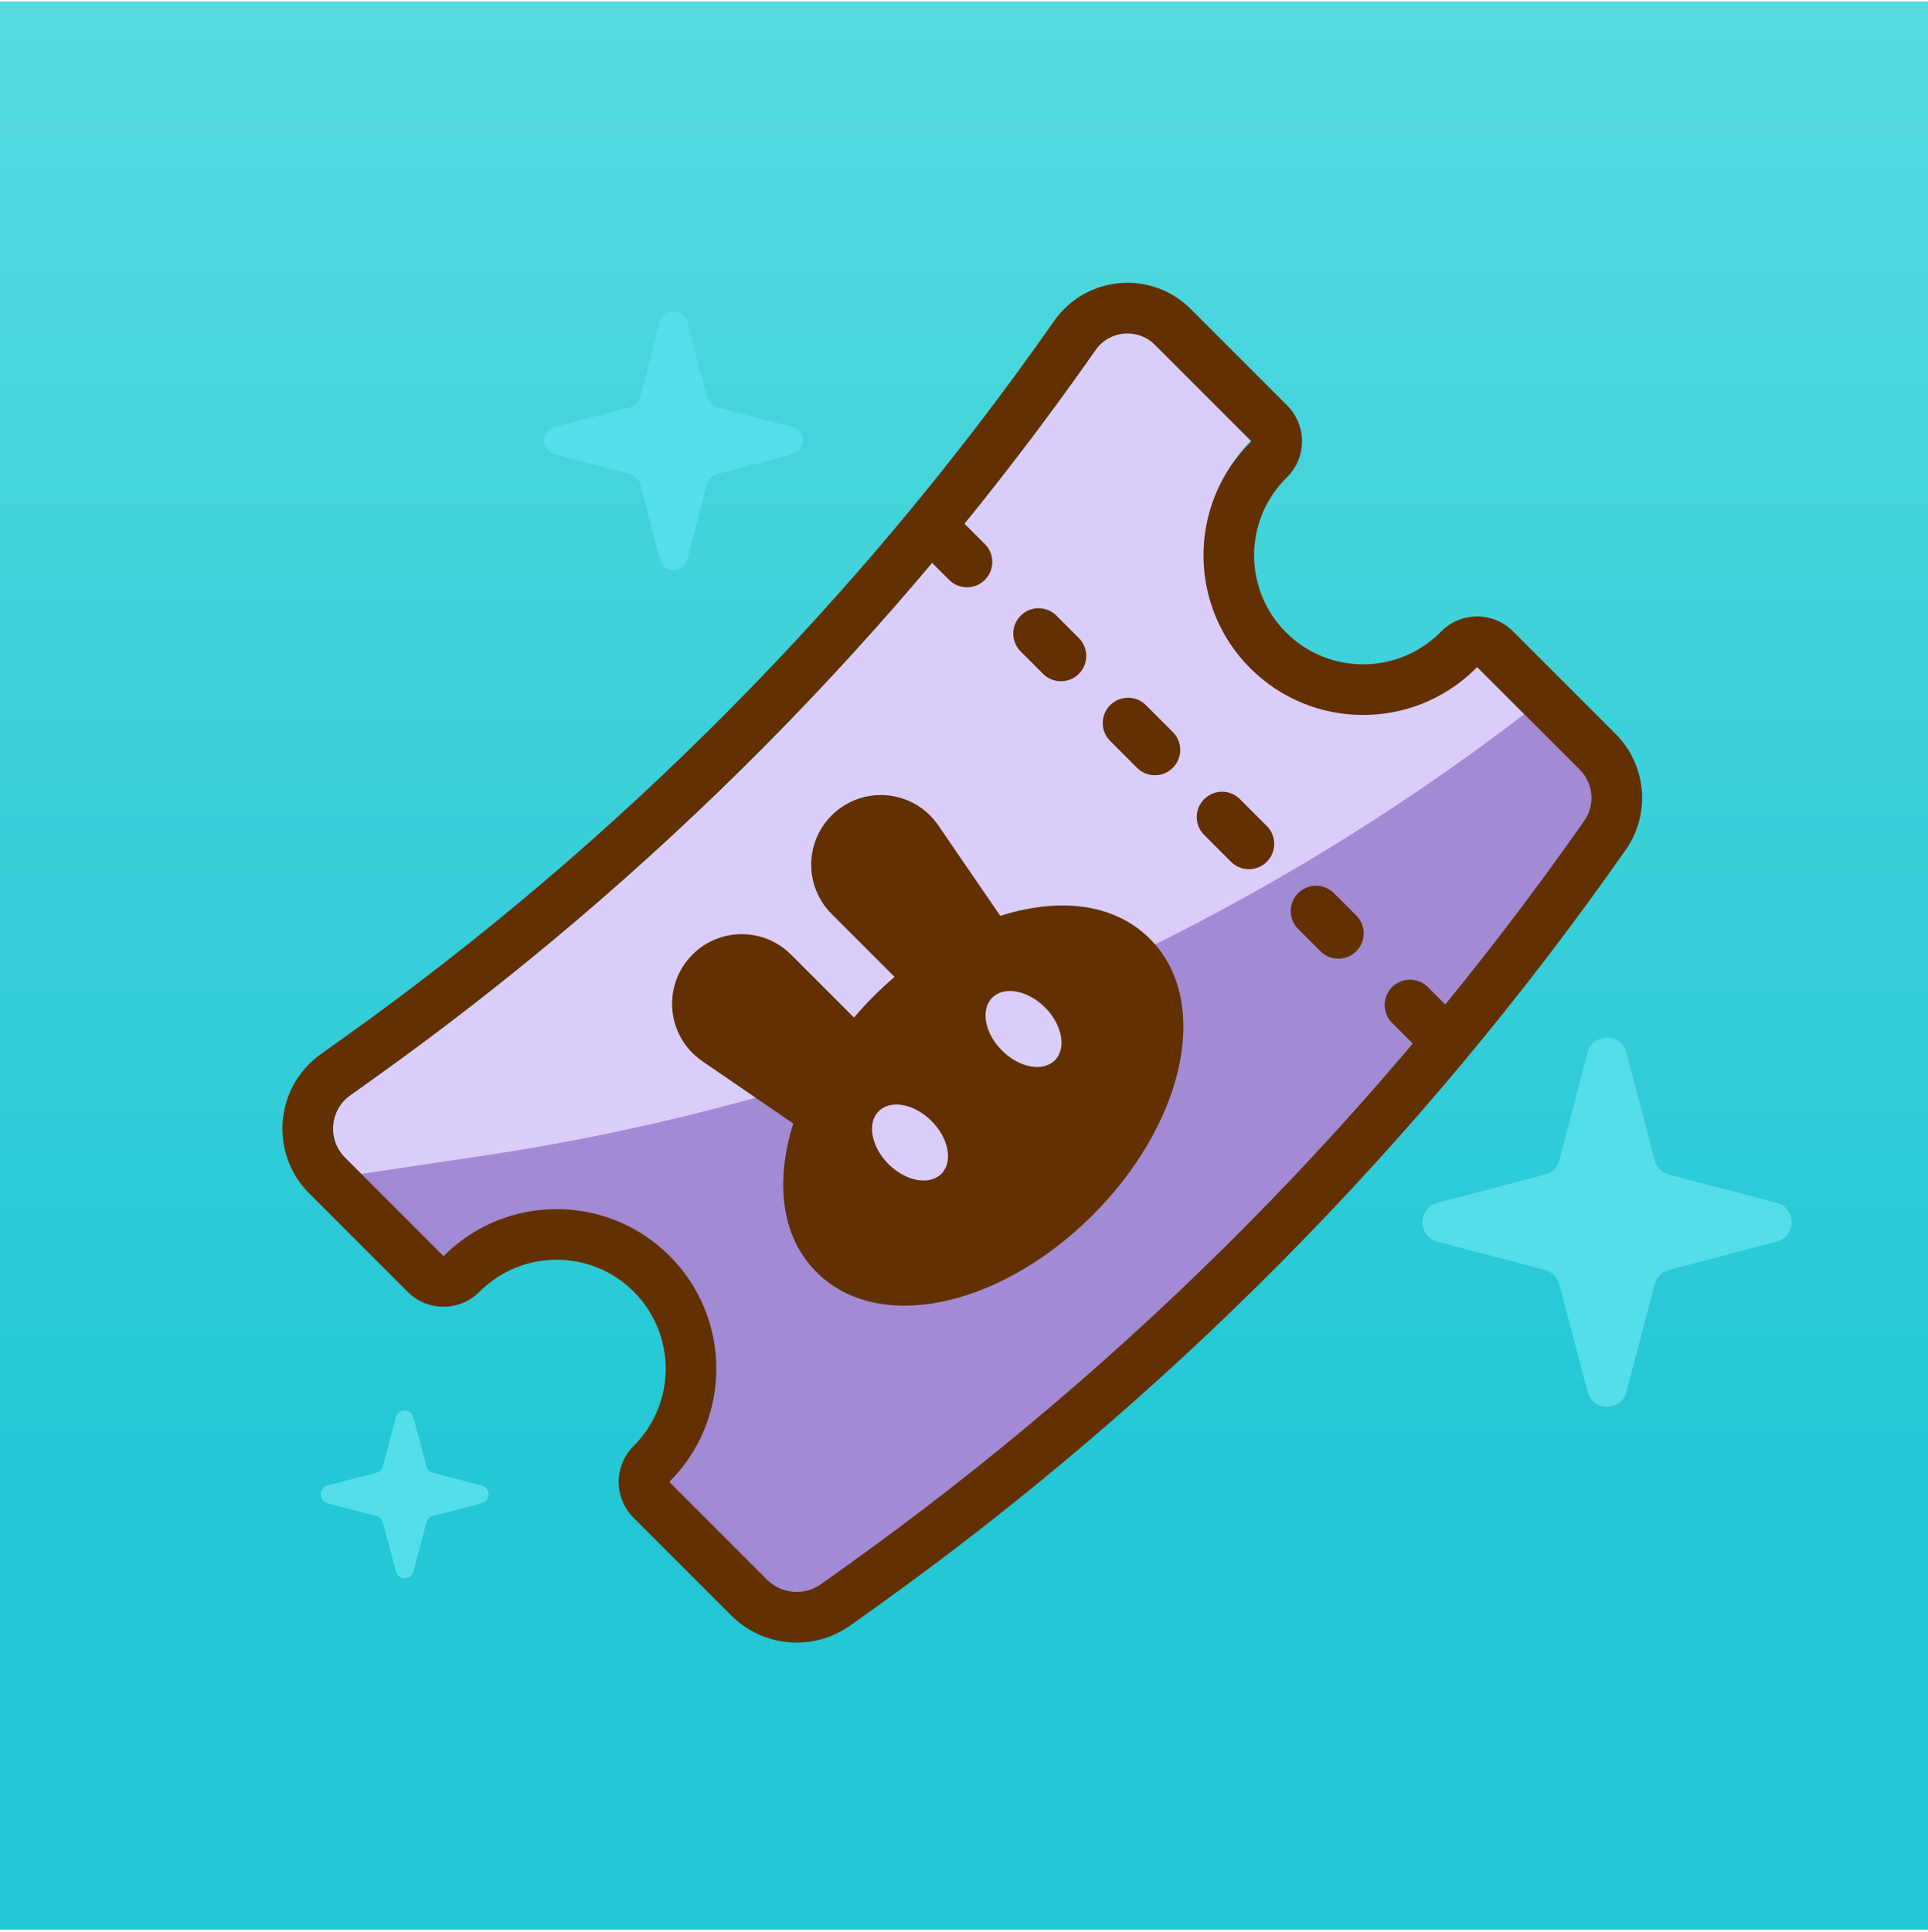 <svg width="512" height="513" viewBox="0 0 512 513" fill="none" xmlns="http://www.w3.org/2000/svg">
<rect width="512" height="512" transform="translate(0 0.38)" fill="url(#paint0_linear)"/>
<path d="M419.538 204.405C423.164 208.03 423.663 213.735 420.723 217.935C366.935 294.786 300.423 361.89 224.051 416.356L218.02 420.657C213.597 423.811 207.543 423.308 203.702 419.467L176.551 392.316C192.579 375.72 192.403 349.273 176.023 332.894C159.644 316.514 133.196 316.338 116.6 332.365L91.627 307.392C86.878 302.643 87.533 294.765 93.001 290.865L99.036 286.561C173.561 233.412 238.466 167.93 290.954 92.937C294.63 87.684 302.158 87.025 306.692 91.559L332.11 116.976C316.142 133.576 316.338 159.978 332.698 176.337C349.057 192.696 375.459 192.892 392.058 176.925L419.538 204.405Z" fill="#DBCDF9"/>
<path d="M431.572 211.914L334.507 334.823L208.962 429.856L184.818 405.538L176.107 394.977L184.818 382.374L187.87 369.77L186.19 356.325L181.148 343.721L172.746 333.638L162.663 326.916L151.739 323.555H138.295L124.011 328.597L115.608 336.159L95.442 311.792L128.246 306.899C229.996 291.724 326.135 250.641 407.428 187.595L431.572 211.914Z" fill="#A28BD4"/>
<path fill-rule="evenodd" clip-rule="evenodd" d="M164.3 393.495C164.304 389.925 165.728 386.502 168.258 383.983L168.303 383.938C179.61 372.631 179.61 354.298 168.303 342.991C156.995 331.684 138.663 331.684 127.355 342.991L127.311 343.036C124.791 345.566 121.369 346.99 117.798 346.993C114.228 346.997 110.802 345.58 108.278 343.056L82.12 316.898C71.494 306.272 72.959 288.646 85.195 279.92L91.229 275.616L99.036 286.561L93.001 290.865C87.533 294.765 86.878 302.643 91.627 307.392L117.784 333.549L117.849 333.484C117.869 333.464 117.89 333.443 117.911 333.423C134.473 316.927 161.272 316.948 177.809 333.484C194.345 350.02 194.367 376.816 177.875 393.379C177.853 393.401 177.831 393.423 177.809 393.445L177.744 393.509L203.702 419.467C207.543 423.308 213.597 423.812 218.02 420.657L224.051 416.356C300.423 361.89 366.935 294.786 420.724 217.936C423.663 213.735 423.164 208.03 419.538 204.405L392.272 177.139C392.173 177.24 392.073 177.34 391.973 177.44C391.873 177.541 391.772 177.641 391.671 177.74C375.091 193.997 348.47 193.898 332.013 177.44C315.555 160.983 315.456 134.362 331.715 117.782C331.813 117.681 331.913 117.58 332.013 117.48C332.113 117.38 332.214 117.28 332.315 117.181L306.692 91.559C302.158 87.025 294.63 87.684 290.954 92.937C238.466 167.93 173.561 233.412 99.036 286.561L91.229 275.616C164.509 223.354 228.329 158.967 279.939 85.228C288.41 73.126 305.754 71.607 316.199 82.052L341.821 107.675C344.359 110.212 345.776 113.659 345.759 117.247C345.741 120.836 344.29 124.268 341.728 126.78C341.658 126.849 341.589 126.917 341.519 126.987C330.212 138.294 330.212 156.627 341.519 167.934C352.827 179.241 371.159 179.241 382.467 167.934C382.535 167.865 382.604 167.796 382.673 167.726C385.185 165.164 388.618 163.712 392.206 163.695C395.795 163.677 399.241 165.095 401.779 167.632L429.045 194.899C437.283 203.137 438.418 216.1 431.738 225.645C377.072 303.748 309.475 371.947 231.858 427.302L225.826 431.603C216.056 438.571 202.681 437.459 194.196 428.974L168.238 403.016C165.713 400.491 164.296 397.066 164.3 393.495Z" fill="#633001"/>
<path fill-rule="evenodd" clip-rule="evenodd" d="M255.604 138.531L261.545 144.472C264.171 147.097 264.171 151.353 261.545 153.979C258.92 156.604 254.664 156.604 252.039 153.979L246.097 148.037C243.472 145.412 243.472 141.156 246.097 138.531C248.722 135.905 252.979 135.905 255.604 138.531Z" fill="#633001"/>
<path fill-rule="evenodd" clip-rule="evenodd" d="M280.559 163.485L286.501 169.427C289.126 172.052 289.126 176.308 286.501 178.933C283.875 181.558 279.619 181.558 276.994 178.933L271.052 172.992C268.427 170.366 268.427 166.11 271.052 163.485C273.678 160.86 277.934 160.86 280.559 163.485Z" fill="#633001"/>
<path fill-rule="evenodd" clip-rule="evenodd" d="M311.455 203.888C308.83 206.513 304.573 206.513 301.948 203.888L294.818 196.758C292.193 194.133 292.193 189.876 294.818 187.251C297.444 184.626 301.7 184.626 304.325 187.251L311.455 194.381C314.08 197.006 314.08 201.263 311.455 203.888Z" fill="#633001"/>
<path fill-rule="evenodd" clip-rule="evenodd" d="M336.409 228.842C333.784 231.467 329.528 231.467 326.903 228.842L319.773 221.712C317.148 219.087 317.148 214.831 319.773 212.206C322.398 209.581 326.654 209.581 329.279 212.206L336.409 219.336C339.034 221.961 339.034 226.217 336.409 228.842Z" fill="#633001"/>
<path fill-rule="evenodd" clip-rule="evenodd" d="M354.234 237.16L360.175 243.102C362.8 245.727 362.8 249.983 360.175 252.608C357.55 255.233 353.294 255.233 350.669 252.608L344.727 246.667C342.102 244.042 342.102 239.785 344.727 237.16C347.352 234.535 351.609 234.535 354.234 237.16Z" fill="#633001"/>
<path fill-rule="evenodd" clip-rule="evenodd" d="M379.188 262.115L385.13 268.056C387.755 270.682 387.755 274.938 385.13 277.563C382.504 280.188 378.248 280.188 375.623 277.563L369.682 271.621C367.056 268.996 367.056 264.74 369.682 262.115C372.307 259.49 376.563 259.49 379.188 262.115Z" fill="#633001"/>
<path fill-rule="evenodd" clip-rule="evenodd" d="M220.84 242.689C213.619 235.468 213.619 223.76 220.84 216.539C229.022 208.356 242.626 209.616 249.167 219.161L265.639 243.198C280.015 238.586 295.272 239.198 305.382 249.308C314.47 258.396 315.85 271.789 312.769 284.553C309.653 297.46 301.775 311.056 290.19 322.641C278.606 334.225 265.009 342.104 252.102 345.219C239.338 348.3 225.946 346.921 216.857 337.833C206.806 327.781 206.144 312.639 210.665 298.345L186.526 281.803C176.98 275.261 175.721 261.658 183.904 253.475C191.125 246.254 202.832 246.254 210.053 253.475L226.78 270.201C228.436 268.26 230.193 266.356 232.049 264.5C233.842 262.707 235.679 261.007 237.552 259.401L220.84 242.689Z" fill="#633001"/>
<ellipse cx="241.662" cy="303.389" rx="8.085" ry="11.76" transform="rotate(-45 241.662 303.389)" fill="#DBCDF9"/>
<ellipse cx="271.806" cy="273.245" rx="8.085" ry="11.76" transform="rotate(-45 271.806 273.245)" fill="#DBCDF9"/>
<path d="M431.915 369.592C430.522 374.901 422.986 374.901 421.592 369.592L414.095 341.024C413.606 339.161 412.151 337.706 410.288 337.217L381.719 329.719C376.411 328.326 376.411 320.79 381.719 319.396L410.288 311.899C412.151 311.41 413.606 309.955 414.095 308.092L421.592 279.523C422.986 274.215 430.522 274.215 431.915 279.523L439.413 308.092C439.902 309.955 441.357 311.41 443.219 311.899L471.788 319.396C477.097 320.79 477.097 328.326 471.788 329.719L443.219 337.217C441.357 337.706 439.902 339.161 439.413 341.024L431.915 369.592Z" fill="#53DEE9"/>
<path d="M175.256 85.431C176.234 81.708 181.519 81.708 182.496 85.431L187.754 105.466C188.097 106.772 189.117 107.792 190.424 108.135L210.459 113.394C214.182 114.371 214.182 119.656 210.459 120.633L190.424 125.891C189.117 126.234 188.097 127.254 187.754 128.561L182.496 148.596C181.519 152.319 176.234 152.319 175.256 148.596L169.998 128.561C169.655 127.254 168.635 126.234 167.329 125.891L147.294 120.633C143.571 119.656 143.571 114.371 147.294 113.394L167.329 108.135C168.635 107.792 169.655 106.772 169.998 105.466L175.256 85.431Z" fill="#53DEE9"/>
<path d="M109.8 417.29C109.167 419.703 105.741 419.703 105.108 417.29L101.7 404.305C101.477 403.458 100.816 402.797 99.969 402.574L86.984 399.166C84.571 398.533 84.571 395.107 86.984 394.474L99.969 391.066C100.816 390.844 101.477 390.183 101.7 389.336L105.108 376.35C105.741 373.937 109.167 373.937 109.8 376.35L113.208 389.336C113.43 390.183 114.091 390.844 114.938 391.066L127.924 394.474C130.337 395.107 130.337 398.533 127.924 399.166L114.938 402.574C114.091 402.797 113.43 403.458 113.208 404.305L109.8 417.29Z" fill="#53DEE9"/>
<defs>
<linearGradient id="paint0_linear" x1="256" y1="0" x2="256" y2="512" gradientUnits="userSpaceOnUse">
<stop stop-color="#54DADE"/>
<stop offset="0.762" stop-color="#24C7D6"/>
</linearGradient>
</defs>
</svg>
